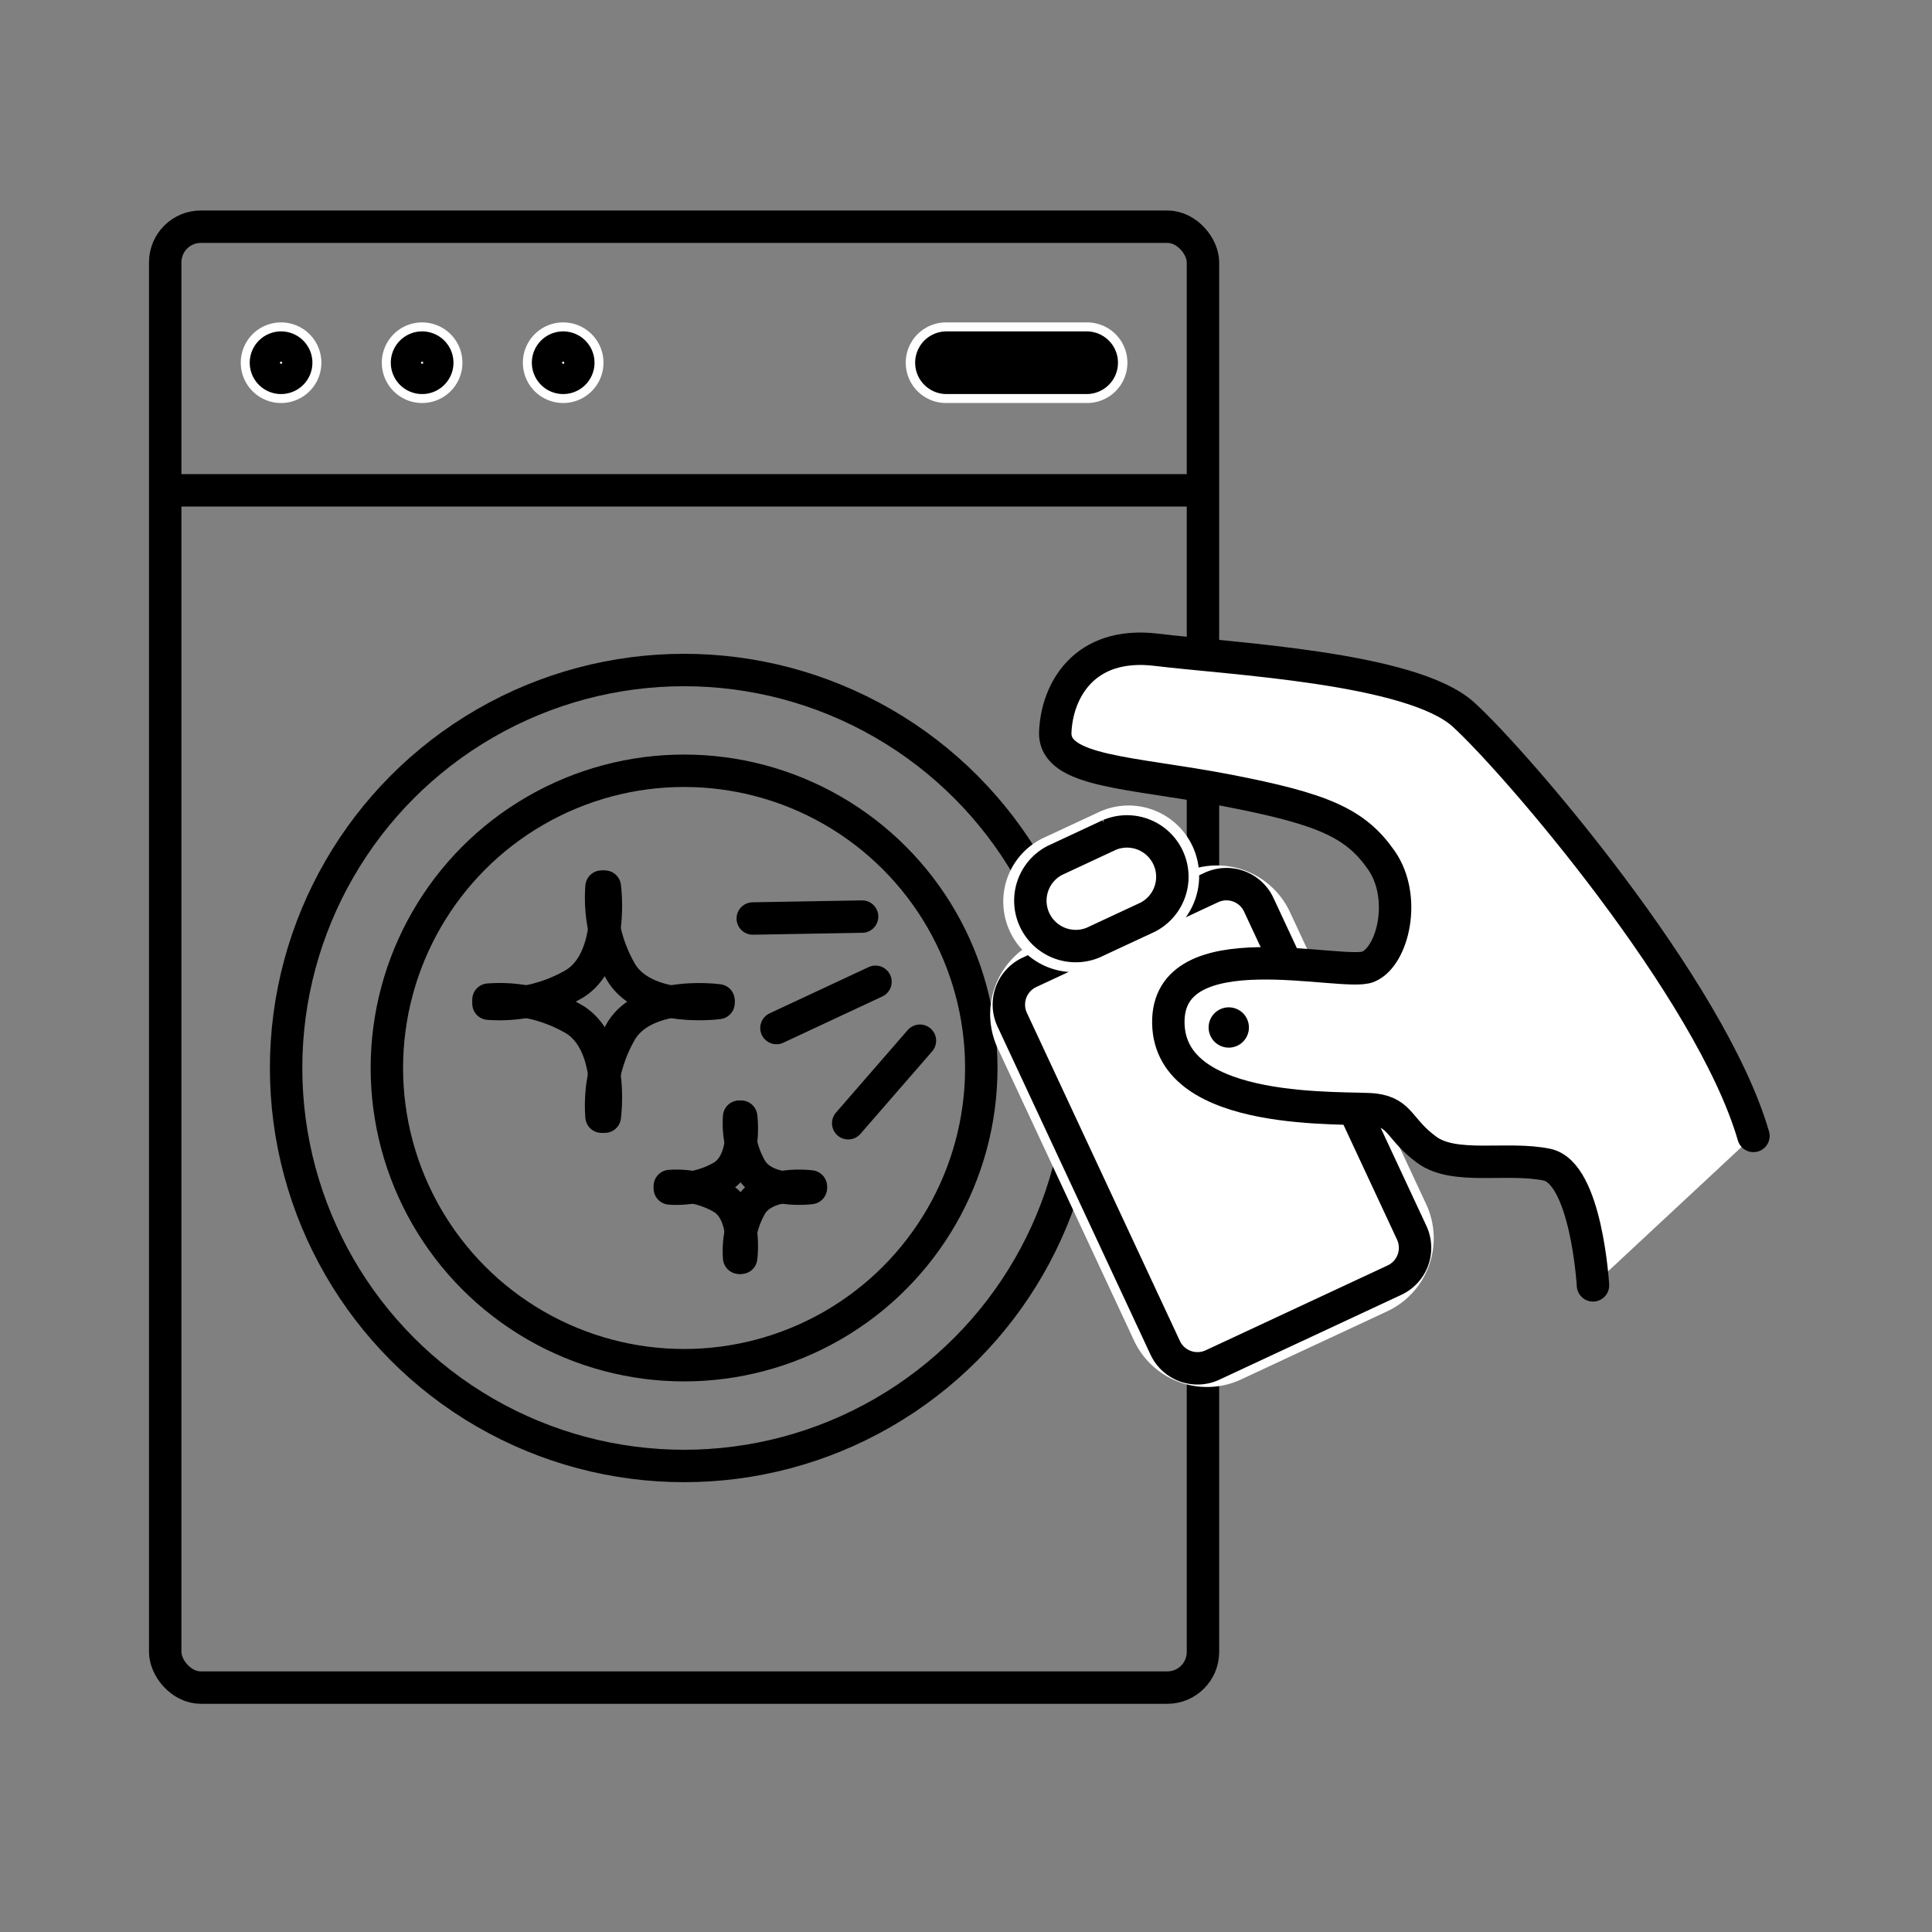 <svg xmlns="http://www.w3.org/2000/svg" xmlns:xlink="http://www.w3.org/1999/xlink" width="149" height="149" viewBox="0 0 149 149">
  <rect x="0" y="0" width="149" height="149" fill="#808080" stroke="none"/>
  <defs>
    <clipPath id="clip-path">
      <rect id="사각형_666" data-name="사각형 666" width="149" height="149" transform="translate(0.08)" fill="none"/>
    </clipPath>
    <clipPath id="clip-path-2">
      <path id="패스_430" data-name="패스 430" d="M60.041,51.356A1.555,1.555,0,1,0,61.774,50a1.577,1.577,0,0,0-.191-.011,1.557,1.557,0,0,0-1.542,1.366" transform="translate(-60.03 -49.99)" fill="none"/>
    </clipPath>
  </defs>
  <g id="그룹_997" data-name="그룹 997" transform="translate(-0.08)">
    <g id="그룹_994" data-name="그룹 994">
      <g id="그룹_993" data-name="그룹 993" clip-path="url(#clip-path)">
        <rect id="사각형_664" data-name="사각형 664" width="80.034" height="112.669" rx="2.75" transform="translate(12.821 17.483)" fill="none" stroke="#000" stroke-width="2.5"/>
        <line id="선_114" data-name="선 114" x2="80.552" transform="translate(13.21 37.815)" fill="none" stroke="#000" stroke-width="2.5"/>
        <path id="패스_407" data-name="패스 407" d="M48.108,16H58.987a3.108,3.108,0,0,1,0,6.216H48.108a3.108,3.108,0,0,1,0-6.216" transform="translate(24.933 8.865)" fill="#fff"/>
        <path id="패스_408" data-name="패스 408" d="M47.416,17.25H58.294a1.166,1.166,0,0,1,0,2.331H47.416a1.166,1.166,0,0,1,0-2.331Z" transform="translate(25.625 9.558)" fill="none" stroke="#000" stroke-width="2.5"/>
        <path id="패스_409" data-name="패스 409" d="M15.108,16h0A3.108,3.108,0,1,1,12,19.108,3.107,3.107,0,0,1,15.108,16" transform="translate(6.649 8.865)" fill="#fff"/>
        <path id="패스_410" data-name="패스 410" d="M14.416,17.25h0a1.166,1.166,0,1,1-1.166,1.166A1.166,1.166,0,0,1,14.416,17.25Z" transform="translate(7.341 9.558)" fill="none" stroke="#000" stroke-width="2.5"/>
        <path id="패스_411" data-name="패스 411" d="M22.108,16h0A3.108,3.108,0,1,1,19,19.108,3.107,3.107,0,0,1,22.108,16" transform="translate(10.527 8.865)" fill="#fff"/>
        <path id="패스_412" data-name="패스 412" d="M21.416,17.25h0a1.166,1.166,0,1,1-1.166,1.166A1.166,1.166,0,0,1,21.416,17.25Z" transform="translate(11.22 9.558)" fill="none" stroke="#000" stroke-width="2.5"/>
        <path id="패스_413" data-name="패스 413" d="M29.108,16h0A3.108,3.108,0,1,1,26,19.108,3.107,3.107,0,0,1,29.108,16" transform="translate(14.406 8.865)" fill="#fff"/>
        <path id="패스_414" data-name="패스 414" d="M28.416,17.25h0a1.166,1.166,0,1,1-1.166,1.166A1.166,1.166,0,0,1,28.416,17.25Z" transform="translate(15.098 9.558)" fill="none" stroke="#000" stroke-width="2.5"/>
        <circle id="타원_133" data-name="타원 133" cx="30.693" cy="30.693" r="30.693" transform="translate(22.145 51.673)" fill="none" stroke="#000" stroke-width="2.5"/>
        <circle id="타원_134" data-name="타원 134" cx="22.922" cy="22.922" r="22.922" transform="translate(29.916 59.443)" fill="none" stroke="#000" stroke-width="2.5"/>
        <path id="패스_415" data-name="패스 415" d="M33.264,44s.76,5.522-2.3,7.472a11.436,11.436,0,0,1-6.67,1.554" transform="translate(13.459 24.379)" fill="none" stroke="#000" stroke-linecap="round" stroke-linejoin="round" stroke-width="2.5"/>
        <path id="패스_416" data-name="패스 416" d="M38.937,52.973s-5.522.76-7.472-2.3A11.44,11.44,0,0,1,29.915,44" transform="translate(16.557 24.379)" fill="none" stroke="#000" stroke-linecap="round" stroke-linejoin="round" stroke-width="2.5"/>
        <path id="패스_417" data-name="패스 417" d="M33.264,58.646s.76-5.522-2.3-7.472a11.436,11.436,0,0,0-6.67-1.554" transform="translate(13.459 27.474)" fill="none" stroke="#000" stroke-linecap="round" stroke-linejoin="round" stroke-width="2.5"/>
        <path id="패스_418" data-name="패스 418" d="M38.936,49.674s-5.522-.761-7.47,2.3a11.433,11.433,0,0,0-1.551,6.67" transform="translate(16.556 27.476)" fill="none" stroke="#000" stroke-linecap="round" stroke-linejoin="round" stroke-width="2.5"/>
        <path id="패스_419" data-name="패스 419" d="M38.793,55.417S39.26,58.8,37.381,60a7.016,7.016,0,0,1-4.089.951" transform="translate(18.446 30.704)" fill="none" stroke="#000" stroke-linecap="round" stroke-linejoin="round" stroke-width="2.5"/>
        <path id="패스_420" data-name="패스 420" d="M42.272,60.918s-3.385.466-4.581-1.413a7.016,7.016,0,0,1-.951-4.089" transform="translate(20.345 30.704)" fill="none" stroke="#000" stroke-linecap="round" stroke-linejoin="round" stroke-width="2.5"/>
        <path id="패스_421" data-name="패스 421" d="M38.793,64.4s.466-3.385-1.413-4.581a7.016,7.016,0,0,0-4.089-.951" transform="translate(18.446 32.603)" fill="none" stroke="#000" stroke-linecap="round" stroke-linejoin="round" stroke-width="2.5"/>
        <path id="패스_422" data-name="패스 422" d="M42.272,58.9s-3.385-.466-4.581,1.413A7.016,7.016,0,0,0,36.74,64.4" transform="translate(20.345 32.603)" fill="none" stroke="#000" stroke-linecap="round" stroke-linejoin="round" stroke-width="2.5"/>
        <path id="패스_423" data-name="패스 423" d="M52.779,48.787l11.267-5.254a6.216,6.216,0,0,1,8.261,3.007L82.816,69.075a6.215,6.215,0,0,1-3.007,8.26L68.542,82.589a6.216,6.216,0,0,1-8.261-3.006L49.772,57.048a6.218,6.218,0,0,1,3.007-8.261" transform="translate(27.254 23.796)" fill="#fff"/>
        <path id="사각형_665" data-name="사각형 665" d="M2.75,0H18.23a2.75,2.75,0,0,1,2.75,2.75V30.663a2.75,2.75,0,0,1-2.75,2.75H2.749A2.749,2.749,0,0,1,0,30.664V2.75A2.75,2.75,0,0,1,2.75,0Z" transform="translate(76.981 76.15) rotate(-25.002)" fill="none" stroke="#000" stroke-width="2.5"/>
        <path id="패스_424" data-name="패스 424" d="M52.983,42.454l4.225-1.969a5.438,5.438,0,1,1,4.6,9.857L57.58,52.315a5.44,5.44,0,0,1-4.6-9.861" transform="translate(27.615 22.148)" fill="#fff"/>
        <path id="패스_425" data-name="패스 425" d="M53.111,43.523l4.225-1.971a3.5,3.5,0,0,1,2.956,6.339L56.067,49.86a3.5,3.5,0,0,1-2.956-6.337Z" transform="translate(28.308 22.84)" fill="none" stroke="#000" stroke-width="2.5"/>
        <line id="선_115" data-name="선 115" x1="7.637" y2="3.567" transform="translate(59.962 75.717)" fill="none" stroke="#000" stroke-linecap="round" stroke-width="2.5"/>
        <line id="선_116" data-name="선 116" x1="5.532" y2="6.364" transform="translate(65.495 80.262)" fill="none" stroke="#000" stroke-linecap="round" stroke-width="2.5"/>
        <line id="선_117" data-name="선 117" x1="8.432" y2="0.148" transform="translate(58.135 70.689)" fill="none" stroke="#000" stroke-linecap="round" stroke-width="2.5"/>
        <path id="패스_426" data-name="패스 426" d="M93.891,81.292s-.5-8.673-3.554-9.309-7.1.432-9.254-1.138-2-2.855-4.055-3.107-15.741.676-15.886-6.648,13.485-3.563,15.412-4.37,3.007-5.372,1.01-8.227S73.089,44.551,65.7,43.123s-13.4-1.383-13.278-4.5,2.169-7.041,7.825-6.347S79.909,33.646,83.9,37.267s19.065,21.131,22.366,32.5" transform="translate(29.043 17.838)" fill="#fff"/>
        <path id="패스_427" data-name="패스 427" d="M93.891,81.292s-.5-8.673-3.554-9.309-7.1.432-9.254-1.138-2-2.855-4.055-3.107-15.741.676-15.886-6.648,13.485-3.563,15.412-4.37,3.007-5.372,1.01-8.227S73.089,44.551,65.7,43.123s-13.4-1.383-13.278-4.5,2.169-7.041,7.825-6.347S79.909,33.646,83.9,37.267s19.065,21.131,22.366,32.5" transform="translate(29.043 17.838)" fill="none" stroke="#000" stroke-linecap="round" stroke-width="2.5"/>
        <path id="패스_428" data-name="패스 428" d="M61.773,50h0a1.554,1.554,0,1,1-1.731,1.354A1.554,1.554,0,0,1,61.773,50" transform="translate(33.261 27.698)" fill="#fff"/>
      </g>
    </g>
    <g id="그룹_996" data-name="그룹 996" transform="translate(93.29 77.688)">
      <g id="그룹_995" data-name="그룹 995" clip-path="url(#clip-path-2)">
        <path id="패스_429" data-name="패스 429" d="M60.1,50.982l3.085.379m-1.015-1.3-.379,3.085m1.3-1.015-3.085-.379m1.015,1.3.379-3.085" transform="translate(-60.042 -50.003)" fill="none" stroke="#000" stroke-width="2.5"/>
      </g>
    </g>
  </g>
</svg>
